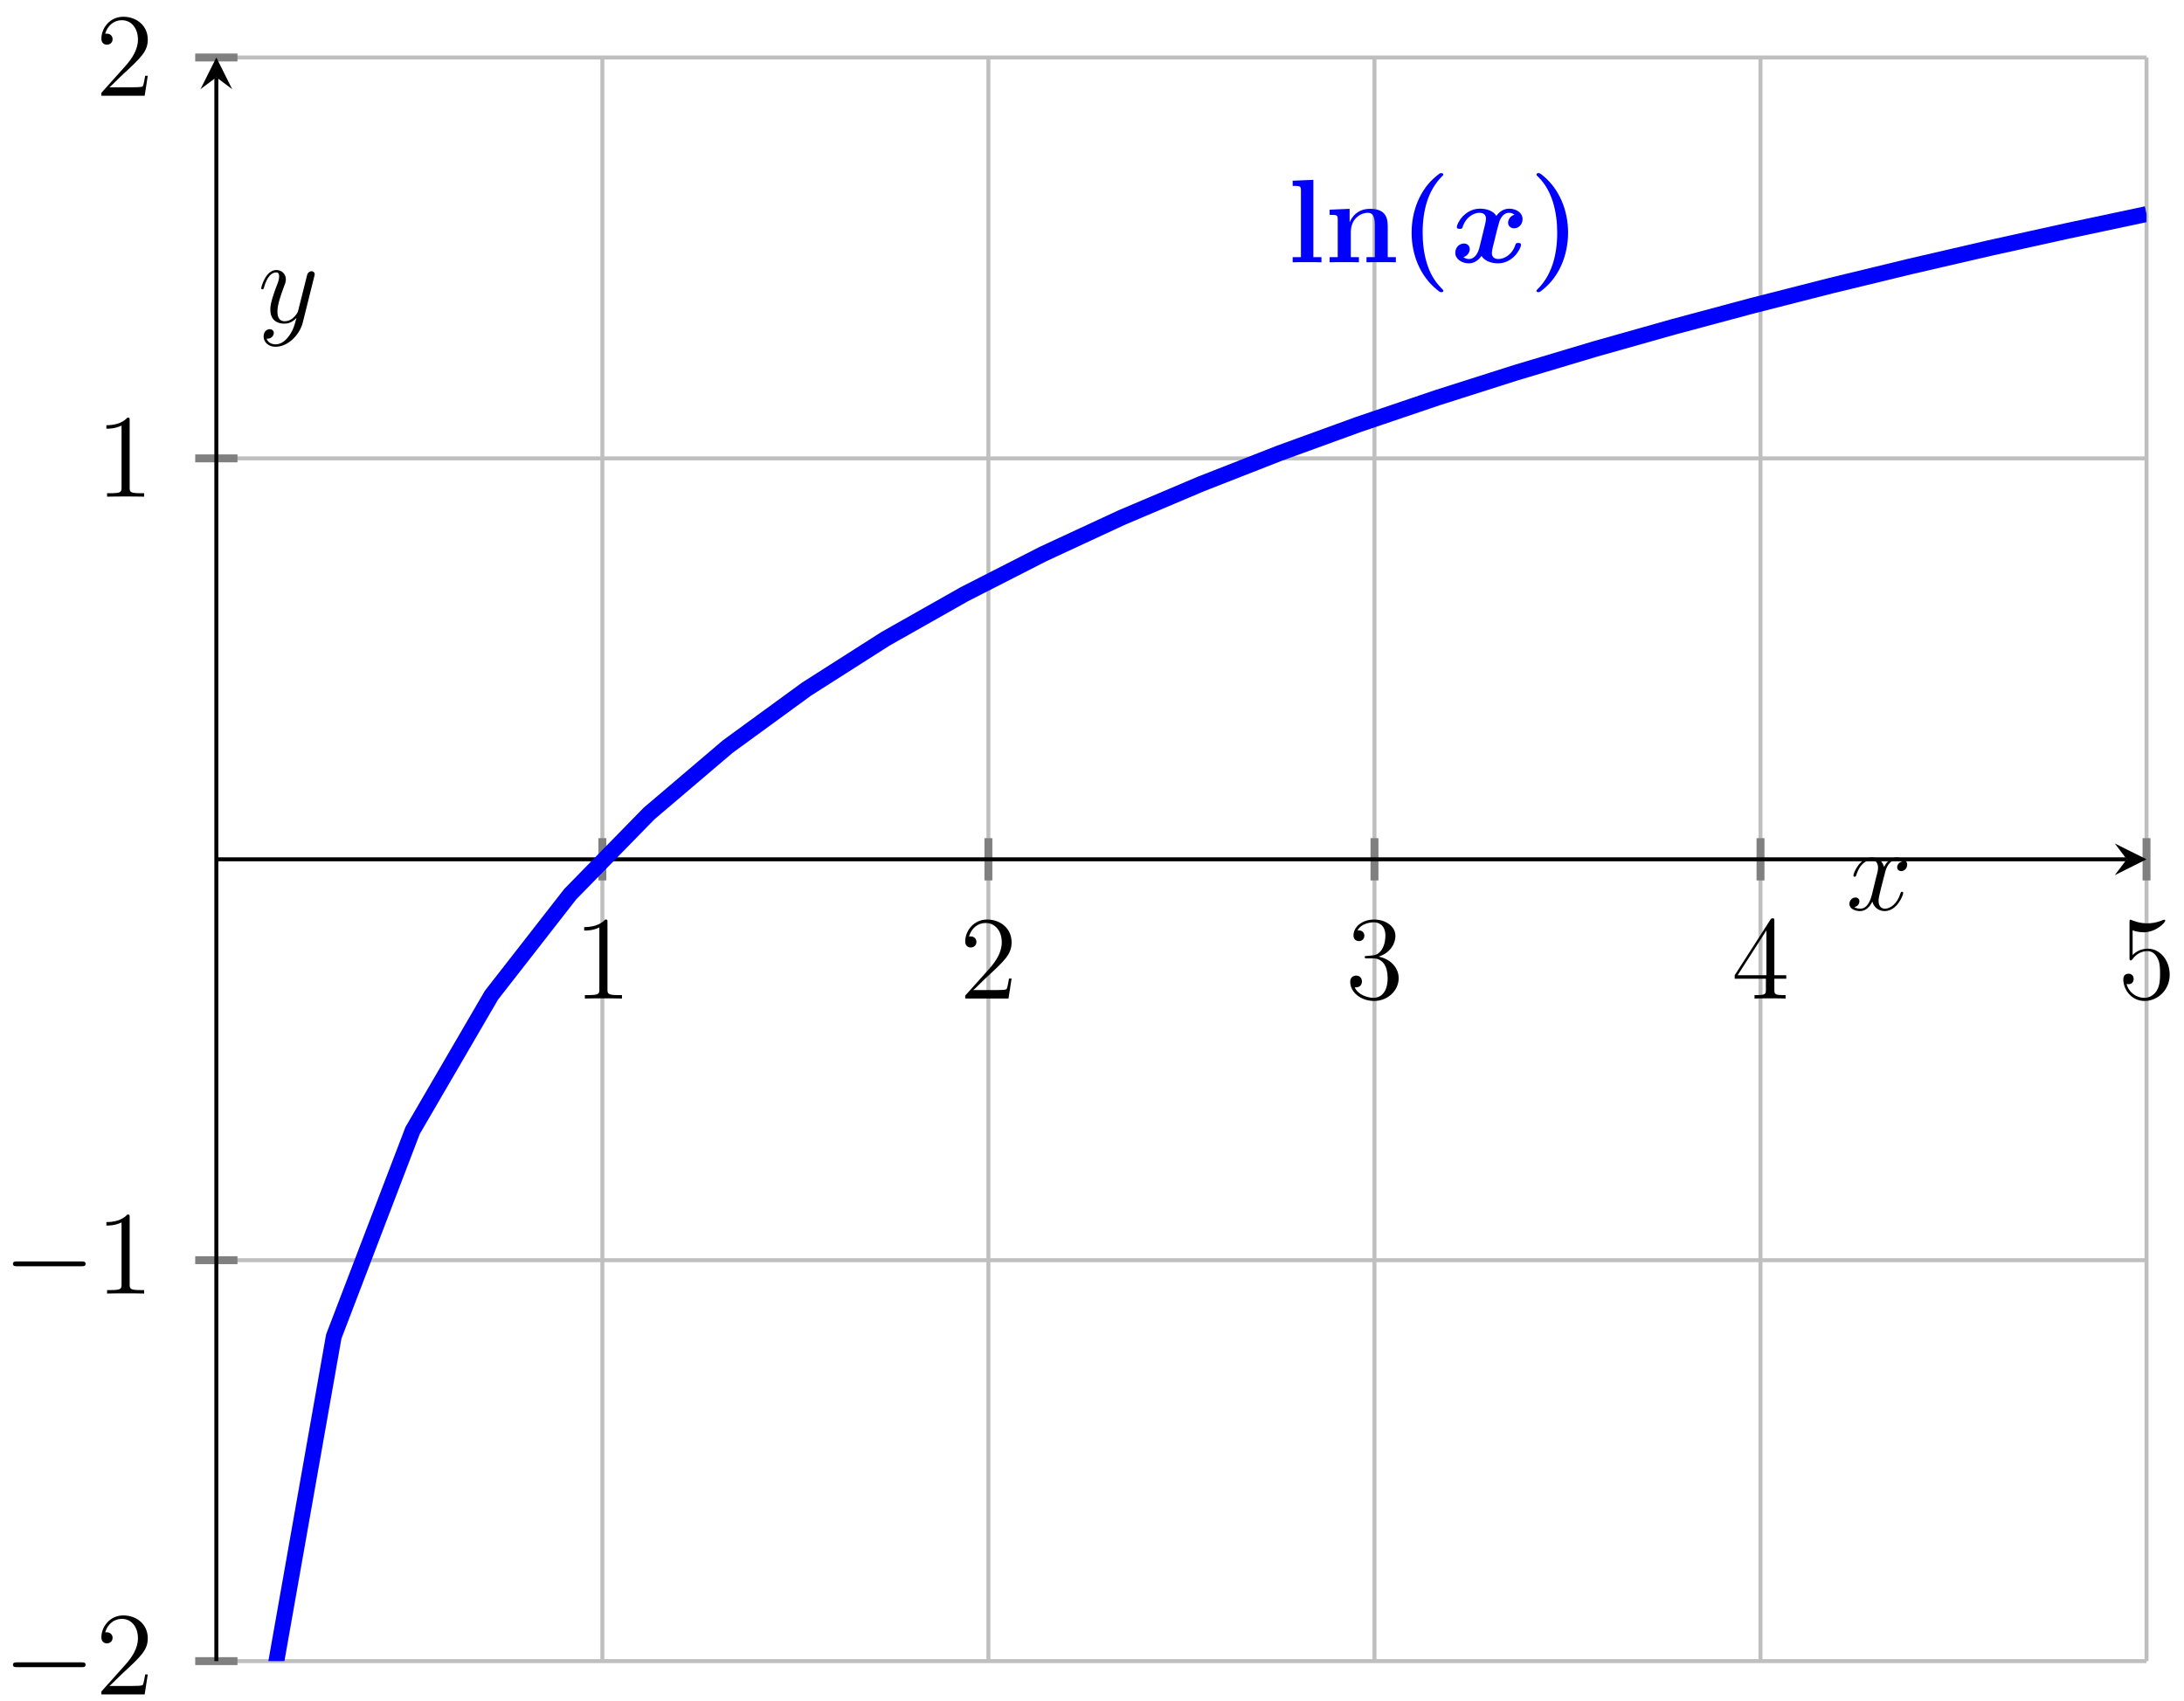 <?xml version="1.0" encoding="UTF-8"?>
<svg xmlns="http://www.w3.org/2000/svg" xmlns:xlink="http://www.w3.org/1999/xlink" width="197.84pt" height="154.068pt" viewBox="0 0 197.84 154.068" version="1.1">
<defs>
<g>
<symbol overflow="visible" id="glyph0-0">
<path style="stroke:none;" d=""/>
</symbol>
<symbol overflow="visible" id="glyph0-1">
<path style="stroke:none;" d="M 3.094 -6.906 C 3.094 -7.141 3.094 -7.156 2.891 -7.156 C 2.625 -6.875 2.094 -6.469 0.984 -6.469 L 0.984 -6.156 C 1.234 -6.156 1.766 -6.156 2.359 -6.438 L 2.359 -0.828 C 2.359 -0.438 2.328 -0.312 1.375 -0.312 L 1.047 -0.312 L 1.047 0 C 1.328 -0.016 2.375 -0.016 2.734 -0.016 C 3.094 -0.016 4.125 -0.016 4.406 0 L 4.406 -0.312 L 4.078 -0.312 C 3.125 -0.312 3.094 -0.438 3.094 -0.828 Z M 3.094 -6.906 "/>
</symbol>
<symbol overflow="visible" id="glyph0-2">
<path style="stroke:none;" d="M 4.734 -1.812 L 4.5 -1.812 C 4.469 -1.625 4.375 -1.031 4.281 -0.859 C 4.203 -0.766 3.578 -0.766 3.266 -0.766 L 1.266 -0.766 C 1.562 -1.016 2.219 -1.703 2.5 -1.953 C 4.141 -3.469 4.734 -4.031 4.734 -5.094 C 4.734 -6.328 3.75 -7.156 2.516 -7.156 C 1.266 -7.156 0.531 -6.094 0.531 -5.172 C 0.531 -4.625 1 -4.625 1.031 -4.625 C 1.266 -4.625 1.547 -4.781 1.547 -5.125 C 1.547 -5.422 1.328 -5.625 1.031 -5.625 C 0.938 -5.625 0.922 -5.625 0.875 -5.625 C 1.094 -6.359 1.672 -6.844 2.375 -6.844 C 3.281 -6.844 3.844 -6.078 3.844 -5.094 C 3.844 -4.172 3.312 -3.375 2.703 -2.688 L 0.531 -0.266 L 0.531 0 L 4.453 0 Z M 4.734 -1.812 "/>
</symbol>
<symbol overflow="visible" id="glyph0-3">
<path style="stroke:none;" d="M 1.984 -3.859 C 1.797 -3.859 1.75 -3.844 1.75 -3.75 C 1.75 -3.641 1.812 -3.641 2 -3.641 L 2.5 -3.641 C 3.406 -3.641 3.828 -2.891 3.828 -1.859 C 3.828 -0.438 3.094 -0.062 2.562 -0.062 C 2.047 -0.062 1.156 -0.312 0.844 -1.016 C 1.188 -0.969 1.5 -1.156 1.5 -1.547 C 1.5 -1.859 1.281 -2.078 0.984 -2.078 C 0.719 -2.078 0.438 -1.922 0.438 -1.516 C 0.438 -0.562 1.406 0.219 2.594 0.219 C 3.875 0.219 4.828 -0.75 4.828 -1.844 C 4.828 -2.828 4.031 -3.609 3 -3.797 C 3.922 -4.062 4.531 -4.844 4.531 -5.688 C 4.531 -6.531 3.656 -7.156 2.609 -7.156 C 1.531 -7.156 0.734 -6.5 0.734 -5.719 C 0.734 -5.281 1.062 -5.203 1.234 -5.203 C 1.453 -5.203 1.719 -5.359 1.719 -5.688 C 1.719 -6.031 1.453 -6.172 1.219 -6.172 C 1.156 -6.172 1.125 -6.172 1.094 -6.172 C 1.5 -6.906 2.516 -6.906 2.578 -6.906 C 2.922 -6.906 3.625 -6.734 3.625 -5.688 C 3.625 -5.484 3.594 -4.875 3.281 -4.406 C 2.953 -3.938 2.594 -3.906 2.297 -3.891 Z M 1.984 -3.859 "/>
</symbol>
<symbol overflow="visible" id="glyph0-4">
<path style="stroke:none;" d="M 3.891 -7.016 C 3.891 -7.219 3.891 -7.266 3.734 -7.266 C 3.656 -7.266 3.625 -7.266 3.531 -7.141 L 0.297 -2.109 L 0.297 -1.797 L 3.125 -1.797 L 3.125 -0.812 C 3.125 -0.422 3.094 -0.312 2.312 -0.312 L 2.094 -0.312 L 2.094 0 C 2.344 -0.016 3.203 -0.016 3.5 -0.016 C 3.797 -0.016 4.656 -0.016 4.906 0 L 4.906 -0.312 L 4.688 -0.312 C 3.922 -0.312 3.891 -0.422 3.891 -0.812 L 3.891 -1.797 L 4.969 -1.797 L 4.969 -2.109 L 3.891 -2.109 Z M 3.172 -6.172 L 3.172 -2.109 L 0.562 -2.109 Z M 3.172 -6.172 "/>
</symbol>
<symbol overflow="visible" id="glyph0-5">
<path style="stroke:none;" d="M 1.375 -6.172 C 1.844 -6.016 2.219 -6 2.344 -6 C 3.547 -6 4.328 -6.906 4.328 -7.047 C 4.328 -7.094 4.312 -7.141 4.234 -7.141 C 4.219 -7.141 4.203 -7.141 4.109 -7.109 C 3.5 -6.844 2.984 -6.812 2.703 -6.812 C 1.984 -6.812 1.484 -7.031 1.281 -7.109 C 1.203 -7.141 1.188 -7.141 1.172 -7.141 C 1.094 -7.141 1.094 -7.078 1.094 -6.906 L 1.094 -3.719 C 1.094 -3.516 1.094 -3.453 1.219 -3.453 C 1.266 -3.453 1.281 -3.469 1.391 -3.594 C 1.688 -4.031 2.203 -4.297 2.734 -4.297 C 3.312 -4.297 3.578 -3.766 3.672 -3.578 C 3.859 -3.172 3.859 -2.641 3.859 -2.234 C 3.859 -1.812 3.859 -1.203 3.562 -0.719 C 3.328 -0.328 2.906 -0.062 2.438 -0.062 C 1.719 -0.062 1.016 -0.547 0.828 -1.328 C 0.875 -1.312 0.953 -1.297 1 -1.297 C 1.188 -1.297 1.469 -1.406 1.469 -1.781 C 1.469 -2.078 1.266 -2.25 1 -2.25 C 0.812 -2.25 0.531 -2.156 0.531 -1.734 C 0.531 -0.812 1.266 0.219 2.453 0.219 C 3.672 0.219 4.734 -0.797 4.734 -2.156 C 4.734 -3.438 3.875 -4.516 2.75 -4.516 C 2.125 -4.516 1.656 -4.234 1.375 -3.938 Z M 1.375 -6.172 "/>
</symbol>
<symbol overflow="visible" id="glyph1-0">
<path style="stroke:none;" d=""/>
</symbol>
<symbol overflow="visible" id="glyph1-1">
<path style="stroke:none;" d="M 7.094 -2.469 C 7.281 -2.469 7.469 -2.469 7.469 -2.688 C 7.469 -2.906 7.281 -2.906 7.094 -2.906 L 1.266 -2.906 C 1.094 -2.906 0.891 -2.906 0.891 -2.688 C 0.891 -2.469 1.094 -2.469 1.266 -2.469 Z M 7.094 -2.469 "/>
</symbol>
<symbol overflow="visible" id="glyph2-0">
<path style="stroke:none;" d=""/>
</symbol>
<symbol overflow="visible" id="glyph2-1">
<path style="stroke:none;" d="M 2.344 -7.469 L 0.469 -7.391 L 0.469 -6.922 C 1.141 -6.922 1.219 -6.922 1.219 -6.5 L 1.219 -0.469 L 0.469 -0.469 L 0.469 0 C 0.719 -0.016 1.484 -0.016 1.781 -0.016 C 2.062 -0.016 2.828 -0.016 3.078 0 L 3.078 -0.469 L 2.344 -0.469 Z M 2.344 -7.469 "/>
</symbol>
<symbol overflow="visible" id="glyph2-2">
<path style="stroke:none;" d="M 5.719 -3.297 C 5.719 -4.312 5.281 -4.844 4.094 -4.844 C 3.312 -4.844 2.641 -4.469 2.281 -3.656 L 2.266 -3.656 L 2.266 -4.844 L 0.453 -4.766 L 0.453 -4.297 C 1.125 -4.297 1.188 -4.297 1.188 -3.875 L 1.188 -0.469 L 0.453 -0.469 L 0.453 0 C 0.703 -0.016 1.469 -0.016 1.781 -0.016 C 2.078 -0.016 2.859 -0.016 3.109 0 L 3.109 -0.469 L 2.375 -0.469 L 2.375 -2.75 C 2.375 -3.922 3.234 -4.484 3.922 -4.484 C 4.312 -4.484 4.547 -4.234 4.547 -3.406 L 4.547 -0.469 L 3.797 -0.469 L 3.797 0 C 4.047 -0.016 4.828 -0.016 5.125 -0.016 C 5.422 -0.016 6.219 -0.016 6.453 0 L 6.453 -0.469 L 5.719 -0.469 Z M 5.719 -3.297 "/>
</symbol>
<symbol overflow="visible" id="glyph2-3">
<path style="stroke:none;" d="M 4.031 2.578 C 4.031 2.531 4.031 2.516 3.828 2.312 C 2.609 1.109 2.156 -0.781 2.156 -2.688 C 2.156 -4.797 2.688 -6.547 3.891 -7.766 C 4.016 -7.891 4.031 -7.906 4.031 -7.938 C 4.031 -8.078 3.891 -8.078 3.844 -8.078 C 3.75 -8.078 3.719 -8.078 3.438 -7.844 C 1.891 -6.609 1.156 -4.625 1.156 -2.688 C 1.156 -0.703 1.906 1.219 3.438 2.469 C 3.719 2.703 3.734 2.703 3.844 2.703 C 3.891 2.703 4.031 2.703 4.031 2.578 Z M 4.031 2.578 "/>
</symbol>
<symbol overflow="visible" id="glyph2-4">
<path style="stroke:none;" d="M 3.531 -2.688 C 3.531 -4.656 2.781 -6.594 1.266 -7.844 C 0.984 -8.078 0.953 -8.078 0.844 -8.078 C 0.797 -8.078 0.672 -8.078 0.672 -7.938 C 0.672 -7.906 0.672 -7.875 0.875 -7.688 C 2.078 -6.484 2.547 -4.594 2.547 -2.688 C 2.547 -0.578 2.016 1.172 0.812 2.391 C 0.672 2.516 0.672 2.531 0.672 2.578 C 0.672 2.703 0.797 2.703 0.844 2.703 C 0.953 2.703 0.969 2.703 1.25 2.469 C 2.797 1.234 3.531 -0.75 3.531 -2.688 Z M 3.531 -2.688 "/>
</symbol>
<symbol overflow="visible" id="glyph3-0">
<path style="stroke:none;" d=""/>
</symbol>
<symbol overflow="visible" id="glyph3-1">
<path style="stroke:none;" d="M 5.766 -4.312 C 5.375 -4.203 5.188 -3.844 5.188 -3.578 C 5.188 -3.344 5.375 -3.078 5.734 -3.078 C 6.109 -3.078 6.5 -3.391 6.5 -3.922 C 6.5 -4.484 5.938 -4.859 5.281 -4.859 C 4.656 -4.859 4.266 -4.406 4.125 -4.203 C 3.859 -4.656 3.25 -4.859 2.641 -4.859 C 1.281 -4.859 0.547 -3.547 0.547 -3.188 C 0.547 -3.031 0.703 -3.031 0.812 -3.031 C 0.938 -3.031 1.016 -3.031 1.062 -3.172 C 1.375 -4.156 2.141 -4.484 2.578 -4.484 C 3 -4.484 3.188 -4.281 3.188 -3.938 C 3.188 -3.734 3.031 -3.141 2.938 -2.75 L 2.578 -1.281 C 2.406 -0.625 2.031 -0.297 1.656 -0.297 C 1.609 -0.297 1.359 -0.297 1.141 -0.469 C 1.531 -0.578 1.719 -0.938 1.719 -1.203 C 1.719 -1.438 1.547 -1.703 1.188 -1.703 C 0.812 -1.703 0.406 -1.391 0.406 -0.859 C 0.406 -0.297 0.984 0.094 1.641 0.094 C 2.25 0.094 2.641 -0.375 2.781 -0.578 C 3.062 -0.125 3.656 0.094 4.281 0.094 C 5.625 0.094 6.359 -1.234 6.359 -1.594 C 6.359 -1.75 6.203 -1.75 6.109 -1.75 C 5.969 -1.75 5.906 -1.75 5.859 -1.609 C 5.547 -0.625 4.766 -0.297 4.328 -0.297 C 3.922 -0.297 3.719 -0.5 3.719 -0.844 C 3.719 -1.062 3.859 -1.641 3.969 -2.031 C 4.031 -2.312 4.281 -3.328 4.344 -3.5 C 4.5 -4.141 4.875 -4.484 5.25 -4.484 C 5.312 -4.484 5.562 -4.484 5.766 -4.312 Z M 5.766 -4.312 "/>
</symbol>
<symbol overflow="visible" id="glyph4-0">
<path style="stroke:none;" d=""/>
</symbol>
<symbol overflow="visible" id="glyph4-1">
<path style="stroke:none;" d="M 5.109 -4.391 C 4.766 -4.328 4.625 -4.062 4.625 -3.859 C 4.625 -3.609 4.828 -3.516 4.984 -3.516 C 5.312 -3.516 5.531 -3.797 5.531 -4.094 C 5.531 -4.547 5.016 -4.75 4.562 -4.75 C 3.906 -4.75 3.547 -4.109 3.438 -3.891 C 3.203 -4.703 2.531 -4.75 2.344 -4.75 C 1.234 -4.75 0.656 -3.344 0.656 -3.094 C 0.656 -3.062 0.703 -3 0.781 -3 C 0.859 -3 0.875 -3.062 0.906 -3.109 C 1.266 -4.312 1.984 -4.531 2.297 -4.531 C 2.781 -4.531 2.891 -4.078 2.891 -3.828 C 2.891 -3.578 2.828 -3.344 2.688 -2.828 L 2.328 -1.344 C 2.156 -0.703 1.859 -0.109 1.281 -0.109 C 1.234 -0.109 0.953 -0.109 0.734 -0.25 C 1.125 -0.328 1.203 -0.641 1.203 -0.781 C 1.203 -0.984 1.047 -1.125 0.844 -1.125 C 0.578 -1.125 0.297 -0.891 0.297 -0.547 C 0.297 -0.094 0.812 0.109 1.266 0.109 C 1.781 0.109 2.156 -0.297 2.375 -0.75 C 2.547 -0.109 3.094 0.109 3.484 0.109 C 4.594 0.109 5.172 -1.297 5.172 -1.547 C 5.172 -1.594 5.125 -1.641 5.062 -1.641 C 4.969 -1.641 4.953 -1.578 4.922 -1.5 C 4.625 -0.547 4 -0.109 3.516 -0.109 C 3.141 -0.109 2.938 -0.391 2.938 -0.828 C 2.938 -1.062 2.984 -1.234 3.156 -1.953 L 3.531 -3.406 C 3.688 -4.062 4.062 -4.531 4.547 -4.531 C 4.578 -4.531 4.875 -4.531 5.109 -4.391 Z M 5.109 -4.391 "/>
</symbol>
<symbol overflow="visible" id="glyph4-2">
<path style="stroke:none;" d="M 2.828 1.203 C 2.547 1.609 2.125 1.984 1.594 1.984 C 1.469 1.984 0.953 1.953 0.781 1.469 C 0.812 1.469 0.875 1.469 0.891 1.469 C 1.219 1.469 1.438 1.188 1.438 0.953 C 1.438 0.703 1.234 0.609 1.062 0.609 C 0.891 0.609 0.516 0.75 0.516 1.266 C 0.516 1.812 0.984 2.203 1.594 2.203 C 2.672 2.203 3.75 1.203 4.062 0.016 L 5.109 -4.188 C 5.125 -4.234 5.141 -4.312 5.141 -4.375 C 5.141 -4.531 5.016 -4.641 4.859 -4.641 C 4.766 -4.641 4.531 -4.594 4.453 -4.281 L 3.656 -1.109 C 3.594 -0.922 3.594 -0.891 3.516 -0.781 C 3.297 -0.469 2.938 -0.109 2.422 -0.109 C 1.812 -0.109 1.766 -0.703 1.766 -0.984 C 1.766 -1.609 2.062 -2.438 2.344 -3.203 C 2.469 -3.516 2.531 -3.672 2.531 -3.891 C 2.531 -4.344 2.203 -4.75 1.672 -4.75 C 0.688 -4.75 0.297 -3.188 0.297 -3.094 C 0.297 -3.062 0.328 -3 0.406 -3 C 0.5 -3 0.516 -3.047 0.562 -3.203 C 0.812 -4.109 1.234 -4.531 1.641 -4.531 C 1.75 -4.531 1.922 -4.531 1.922 -4.172 C 1.922 -3.891 1.812 -3.578 1.641 -3.172 C 1.125 -1.766 1.125 -1.406 1.125 -1.156 C 1.125 -0.125 1.859 0.109 2.391 0.109 C 2.703 0.109 3.094 0.016 3.469 -0.391 L 3.484 -0.375 C 3.312 0.266 3.203 0.672 2.828 1.203 Z M 2.828 1.203 "/>
</symbol>
</g>
<clipPath id="clip1">
  <path d="M 19.598 5.207 L 194.445 5.207 L 194.445 150.465 L 19.598 150.465 Z M 19.598 5.207 "/>
</clipPath>
</defs>
<g id="surface1">
<path style="fill:none;stroke-width:0.399;stroke-linecap:butt;stroke-linejoin:miter;stroke:rgb(75%,75%,75%);stroke-opacity:1;stroke-miterlimit:10;" d="M 38.853 12.207 L 38.853 173.605 M 77.707 12.207 L 77.707 173.605 M 116.566 12.207 L 116.566 173.605 M 155.42 12.207 L 155.42 173.605 M 194.274 12.207 L 194.274 173.605 " transform="matrix(0.9,0,0,-0.9,19.599,161.452)"/>
<path style="fill:none;stroke-width:0.399;stroke-linecap:butt;stroke-linejoin:miter;stroke:rgb(75%,75%,75%);stroke-opacity:1;stroke-miterlimit:10;" d="M -0.001 12.207 L 194.274 12.207 M -0.001 52.559 L 194.274 52.559 M -0.001 133.258 L 194.274 133.258 M -0.001 173.605 L 194.274 173.605 " transform="matrix(0.9,0,0,-0.9,19.599,161.452)"/>
<path style="fill:none;stroke-width:0.797;stroke-linecap:butt;stroke-linejoin:miter;stroke:rgb(50%,50%,50%);stroke-opacity:1;stroke-miterlimit:10;" d="M 38.853 90.779 L 38.853 95.033 M 77.707 90.779 L 77.707 95.033 M 116.566 90.779 L 116.566 95.033 M 155.42 90.779 L 155.42 95.033 M 194.274 90.779 L 194.274 95.033 " transform="matrix(0.9,0,0,-0.9,19.599,161.452)"/>
<path style="fill:none;stroke-width:0.797;stroke-linecap:butt;stroke-linejoin:miter;stroke:rgb(50%,50%,50%);stroke-opacity:1;stroke-miterlimit:10;" d="M -2.128 12.207 L 2.126 12.207 M -2.128 52.559 L 2.126 52.559 M -2.128 133.258 L 2.126 133.258 M -2.128 173.605 L 2.126 173.605 " transform="matrix(0.9,0,0,-0.9,19.599,161.452)"/>
<path style="fill:none;stroke-width:0.399;stroke-linecap:butt;stroke-linejoin:miter;stroke:rgb(0%,0%,0%);stroke-opacity:1;stroke-miterlimit:10;" d="M -0.001 92.906 L 192.282 92.906 " transform="matrix(0.9,0,0,-0.9,19.599,161.452)"/>
<path style=" stroke:none;fill-rule:nonzero;fill:rgb(0%,0%,0%);fill-opacity:1;" d="M 194.445 77.836 L 191.574 76.402 L 192.652 77.836 L 191.574 79.27 "/>
<path style="fill:none;stroke-width:0.399;stroke-linecap:butt;stroke-linejoin:miter;stroke:rgb(0%,0%,0%);stroke-opacity:1;stroke-miterlimit:10;" d="M -0.001 12.207 L -0.001 171.613 " transform="matrix(0.9,0,0,-0.9,19.599,161.452)"/>
<path style=" stroke:none;fill-rule:nonzero;fill:rgb(0%,0%,0%);fill-opacity:1;" d="M 19.598 5.207 L 18.164 8.074 L 19.598 7 L 21.031 8.074 "/>
<g style="fill:rgb(0%,0%,0%);fill-opacity:1;">
  <use xlink:href="#glyph0-1" x="51.934" y="90.448"/>
</g>
<g style="fill:rgb(0%,0%,0%);fill-opacity:1;">
  <use xlink:href="#glyph0-2" x="86.903" y="90.448"/>
</g>
<g style="fill:rgb(0%,0%,0%);fill-opacity:1;">
  <use xlink:href="#glyph0-3" x="121.873" y="90.448"/>
</g>
<g style="fill:rgb(0%,0%,0%);fill-opacity:1;">
  <use xlink:href="#glyph0-4" x="156.841" y="90.448"/>
</g>
<g style="fill:rgb(0%,0%,0%);fill-opacity:1;">
  <use xlink:href="#glyph0-5" x="191.811" y="90.448"/>
</g>
<g style="fill:rgb(0%,0%,0%);fill-opacity:1;">
  <use xlink:href="#glyph1-1" x="0.283" y="153.482"/>
</g>
<g style="fill:rgb(0%,0%,0%);fill-opacity:1;">
  <use xlink:href="#glyph0-2" x="8.652" y="153.482"/>
</g>
<g style="fill:rgb(0%,0%,0%);fill-opacity:1;">
  <use xlink:href="#glyph1-1" x="0.283" y="117.168"/>
</g>
<g style="fill:rgb(0%,0%,0%);fill-opacity:1;">
  <use xlink:href="#glyph0-1" x="8.652" y="117.168"/>
</g>
<g style="fill:rgb(0%,0%,0%);fill-opacity:1;">
  <use xlink:href="#glyph0-1" x="8.652" y="44.988"/>
</g>
<g style="fill:rgb(0%,0%,0%);fill-opacity:1;">
  <use xlink:href="#glyph0-2" x="8.652" y="8.674"/>
</g>
<g clip-path="url(#clip1)" clip-rule="nonzero">
<path style="fill:none;stroke-width:1.594;stroke-linecap:butt;stroke-linejoin:miter;stroke:rgb(0%,0%,100%);stroke-opacity:1;stroke-miterlimit:10;" d="M 3.884 -0.002 L 11.818 44.881 L 19.752 65.606 L 27.686 79.226 L 35.615 89.395 L 43.549 97.511 L 51.483 104.26 L 59.413 110.042 L 67.347 115.098 L 75.281 119.586 L 83.215 123.635 L 91.145 127.312 L 99.079 130.675 L 107.013 133.783 L 114.947 136.669 L 122.877 139.36 L 130.811 141.886 L 138.745 144.26 L 146.674 146.5 L 154.608 148.627 L 162.542 150.649 L 170.476 152.572 L 178.406 154.408 L 186.34 156.161 L 194.274 157.845 " transform="matrix(0.9,0,0,-0.9,19.599,161.452)"/>
</g>
<g style="fill:rgb(0%,0%,100%);fill-opacity:1;">
  <use xlink:href="#glyph2-1" x="116.628" y="23.76"/>
  <use xlink:href="#glyph2-2" x="119.991" y="23.76"/>
  <use xlink:href="#glyph2-3" x="126.716" y="23.76"/>
</g>
<g style="fill:rgb(0%,0%,100%);fill-opacity:1;">
  <use xlink:href="#glyph3-1" x="131.423" y="23.76"/>
</g>
<g style="fill:rgb(0%,0%,100%);fill-opacity:1;">
  <use xlink:href="#glyph2-4" x="138.514" y="23.76"/>
</g>
<g style="fill:rgb(0%,0%,0%);fill-opacity:1;">
  <use xlink:href="#glyph4-1" x="167.234" y="82.419"/>
</g>
<g style="fill:rgb(0%,0%,0%);fill-opacity:1;">
  <use xlink:href="#glyph4-2" x="23.364" y="29.208"/>
</g>
</g>
</svg>
